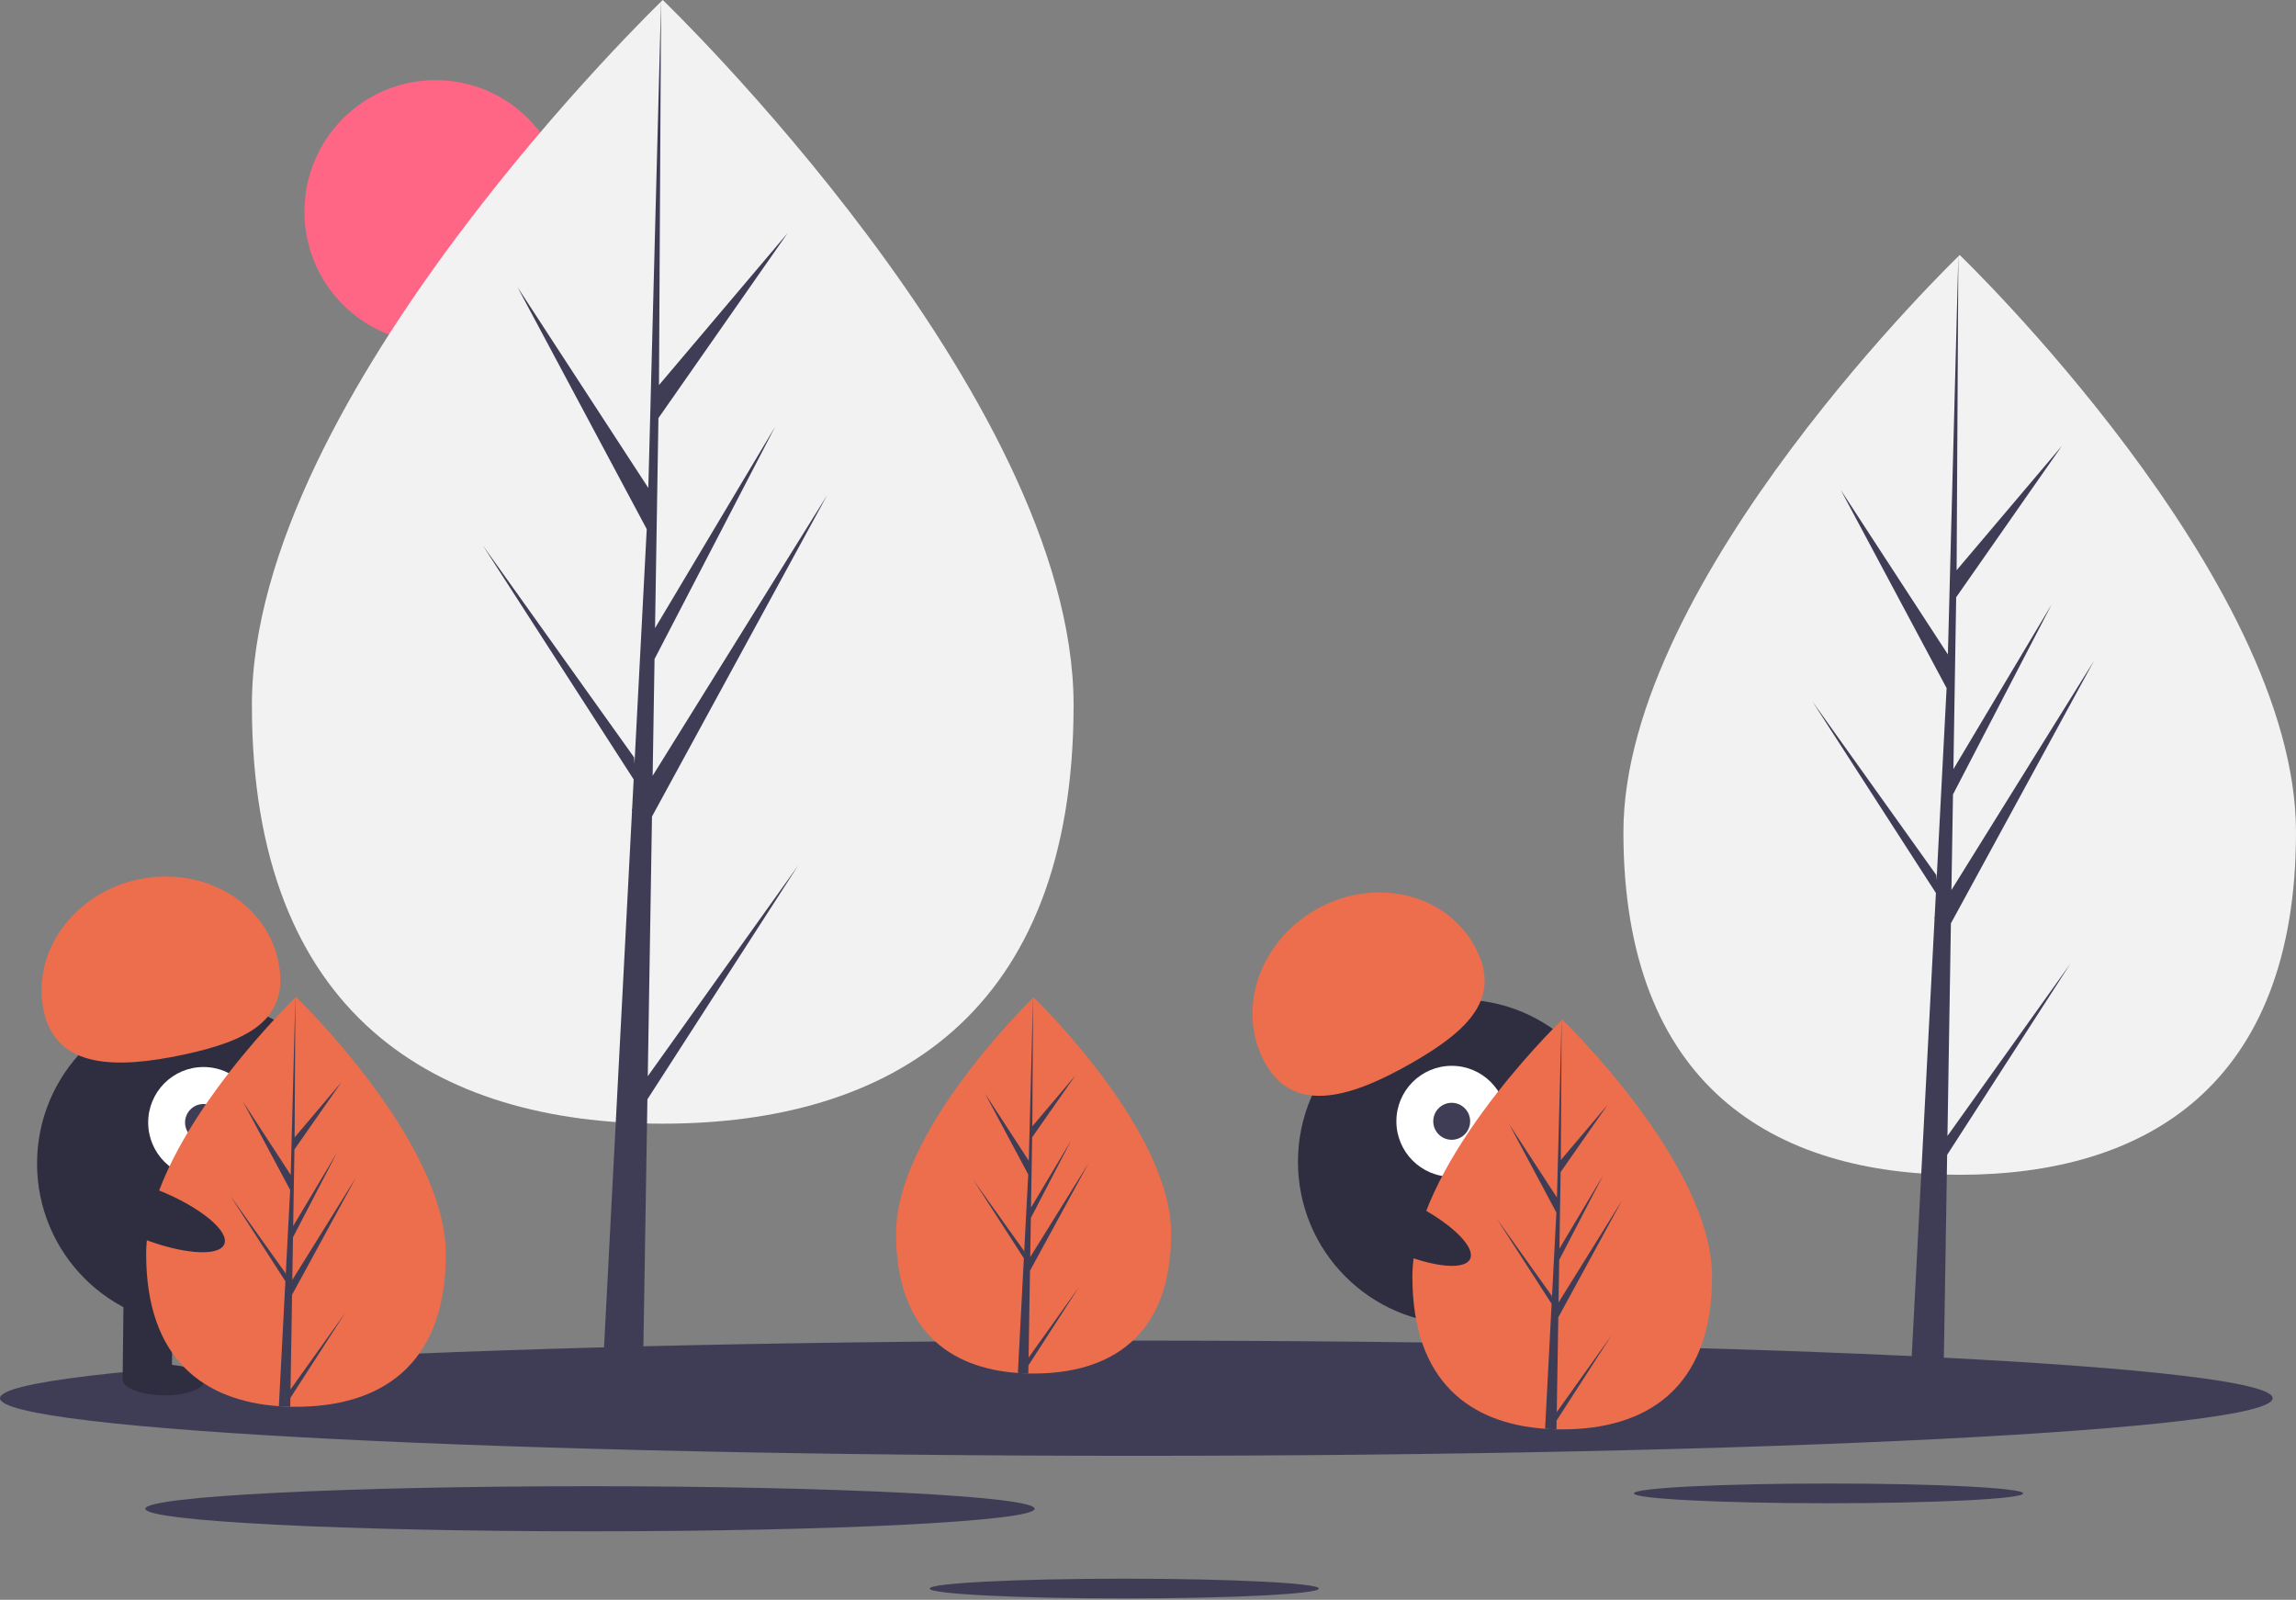 <svg width="244" height="170" viewBox="0 0 244 170" fill="none" xmlns="http://www.w3.org/2000/svg">
<rect x="0" y="0" width="244" height="170" fill="#808080" stroke="none"/>
<g clip-path="url(#clip0)">
<path d="M46.29 36.463C53.986 36.463 60.225 30.207 60.225 22.489C60.225 14.772 53.986 8.515 46.29 8.515C38.594 8.515 32.355 14.772 32.355 22.489C32.355 30.207 38.594 36.463 46.29 36.463Z" fill="#FF6584"/>
<path d="M114.092 74.918C114.092 107.89 94.544 119.403 70.431 119.403C46.318 119.403 26.77 107.89 26.77 74.918C26.77 41.946 70.431 0 70.431 0C70.431 0 114.092 41.946 114.092 74.918Z" fill="#F2F2F2"/>
<path d="M68.841 114.359L69.288 86.764L87.897 52.626L69.358 82.435L69.559 70.028L82.384 45.329L69.612 66.744L69.973 44.428L83.707 24.765L70.031 40.919L70.256 0L68.837 54.17L68.953 51.935L54.99 30.503L68.73 56.225L67.428 81.148L67.39 80.486L51.292 57.932L67.341 82.823L67.178 85.94L67.149 85.987L67.162 86.243L63.862 149.474H68.272L68.801 116.814L84.81 91.984L68.841 114.359Z" fill="#3F3D56"/>
<path d="M244 88.422C244 115.411 227.999 124.835 208.262 124.835C188.524 124.835 172.523 115.411 172.523 88.422C172.523 61.433 208.262 27.098 208.262 27.098C208.262 27.098 244 61.433 244 88.422Z" fill="#F2F2F2"/>
<path d="M206.96 120.707L207.326 98.119L222.558 70.175L207.383 94.576L207.548 84.419L218.046 64.202L207.591 81.732L207.887 63.465L219.129 47.37L207.933 60.593L208.119 27.098L206.956 71.439L207.052 69.61L195.622 52.067L206.869 73.121L205.804 93.522L205.772 92.98L192.596 74.519L205.732 94.893L205.599 97.444L205.575 97.483L205.586 97.692L202.884 149.45H206.494L206.927 122.716L220.031 102.392L206.96 120.707Z" fill="#3F3D56"/>
<path d="M120.758 154.698C187.451 154.698 241.516 151.958 241.516 148.577C241.516 145.196 187.451 142.456 120.758 142.456C54.065 142.456 0 145.196 0 148.577C0 151.958 54.065 154.698 120.758 154.698Z" fill="#3F3D56"/>
<path d="M194.323 159.739C205.746 159.739 215.006 159.269 215.006 158.69C215.006 158.111 205.746 157.642 194.323 157.642C182.9 157.642 173.64 158.111 173.64 158.69C173.64 159.269 182.9 159.739 194.323 159.739Z" fill="#3F3D56"/>
<path d="M119.479 169.852C130.902 169.852 140.162 169.382 140.162 168.803C140.162 168.224 130.902 167.755 119.479 167.755C108.056 167.755 98.796 168.224 98.796 168.803C98.796 169.382 108.056 169.852 119.479 169.852Z" fill="#3F3D56"/>
<path d="M62.697 162.719C88.795 162.719 109.951 161.647 109.951 160.324C109.951 159.001 88.795 157.929 62.697 157.929C36.6 157.929 15.444 159.001 15.444 160.324C15.444 161.647 36.6 162.719 62.697 162.719Z" fill="#3F3D56"/>
<path d="M21.139 140.889C30.639 140.889 38.341 133.167 38.341 123.64C38.341 114.114 30.639 106.391 21.139 106.391C11.639 106.391 3.938 114.114 3.938 123.64C3.938 133.167 11.639 140.889 21.139 140.889Z" fill="#2F2E41"/>
<path d="M18.367 137.146L13.142 137.084L13.032 146.472L18.257 146.534L18.367 137.146Z" fill="#2F2E41"/>
<path d="M28.818 137.269L23.593 137.208L23.483 146.596L28.708 146.657L28.818 137.269Z" fill="#2F2E41"/>
<path d="M21.739 146.684C21.75 145.78 19.809 145.024 17.404 144.995C14.999 144.967 13.041 145.677 13.03 146.581C13.02 147.486 14.961 148.242 17.366 148.27C19.771 148.299 21.729 147.588 21.739 146.684Z" fill="#2F2E41"/>
<path d="M32.193 146.589C32.204 145.685 30.263 144.929 27.858 144.9C25.453 144.872 23.495 145.582 23.484 146.486C23.474 147.391 25.414 148.147 27.819 148.175C30.224 148.204 32.182 147.494 32.193 146.589Z" fill="#2F2E41"/>
<path d="M21.626 125.174C24.873 125.174 27.505 122.535 27.505 119.279C27.505 116.023 24.873 113.384 21.626 113.384C18.379 113.384 15.747 116.023 15.747 119.279C15.747 122.535 18.379 125.174 21.626 125.174Z" fill="white"/>
<path d="M21.626 121.244C22.708 121.244 23.585 120.364 23.585 119.279C23.585 118.194 22.708 117.314 21.626 117.314C20.543 117.314 19.666 118.194 19.666 119.279C19.666 120.364 20.543 121.244 21.626 121.244Z" fill="#3F3D56"/>
<path d="M4.642 107.403C3.327 101.15 7.841 94.9 14.724 93.444C21.608 91.988 28.254 95.877 29.57 102.13C30.885 108.384 26.308 110.63 19.425 112.086C12.541 113.543 5.958 113.657 4.642 107.403Z" fill="#EC6E4C"/>
<path d="M47.379 133.263C47.379 145.289 40.25 149.487 31.456 149.487C31.252 149.487 31.049 149.485 30.846 149.481C30.438 149.472 30.034 149.452 29.636 149.425C21.699 148.862 15.532 144.447 15.532 133.263C15.532 121.689 30.282 107.085 31.39 106.004L31.392 106.002C31.434 105.96 31.456 105.94 31.456 105.94C31.456 105.94 47.379 121.238 47.379 133.263Z" fill="#EC6E4C"/>
<path d="M30.875 147.648L36.699 139.487L30.861 148.544L30.845 149.481C30.438 149.472 30.034 149.452 29.636 149.425L30.263 137.394L30.258 137.301L30.269 137.283L30.328 136.147L24.475 127.068L30.347 135.295L30.36 135.536L30.835 126.445L25.824 117.064L30.896 124.85L31.39 106.004L31.392 105.94V106.002L31.309 120.863L36.298 114.972L31.289 122.144L31.157 130.282L35.815 122.471L31.137 131.48L31.064 136.005L37.826 125.133L31.038 137.584L30.875 147.648Z" fill="#3F3D56"/>
<path d="M155.138 140.703C164.638 140.703 172.34 132.98 172.34 123.454C172.34 113.927 164.638 106.205 155.138 106.205C145.638 106.205 137.937 113.927 137.937 123.454C137.937 132.98 145.638 140.703 155.138 140.703Z" fill="#2F2E41"/>
<path d="M156.606 137.163L151.611 138.703L154.361 147.677L159.357 146.138L156.606 137.163Z" fill="#2F2E41"/>
<path d="M166.596 134.086L161.601 135.625L164.352 144.6L169.347 143.06L166.596 134.086Z" fill="#2F2E41"/>
<path d="M159.036 148.064C161.335 147.356 162.984 146.08 162.719 145.216C162.454 144.351 160.375 144.225 158.076 144.933C155.777 145.642 154.128 146.917 154.393 147.782C154.658 148.646 156.737 148.773 159.036 148.064Z" fill="#2F2E41"/>
<path d="M168.962 144.777C171.261 144.068 172.91 142.793 172.645 141.929C172.38 141.064 170.302 140.938 168.003 141.646C165.704 142.355 164.055 143.63 164.32 144.494C164.585 145.359 166.663 145.485 168.962 144.777Z" fill="#2F2E41"/>
<path d="M154.275 125.047C157.522 125.047 160.154 122.407 160.154 119.151C160.154 115.896 157.522 113.256 154.275 113.256C151.028 113.256 148.396 115.896 148.396 119.151C148.396 122.407 151.028 125.047 154.275 125.047Z" fill="white"/>
<path d="M154.275 121.116C155.357 121.116 156.235 120.237 156.235 119.151C156.235 118.066 155.357 117.186 154.275 117.186C153.193 117.186 152.315 118.066 152.315 119.151C152.315 120.237 153.193 121.116 154.275 121.116Z" fill="#3F3D56"/>
<path d="M134.489 113.036C131.334 107.483 133.731 100.15 139.844 96.658C145.956 93.166 153.469 94.837 156.624 100.39C159.779 105.943 156.104 109.483 149.991 112.975C143.878 116.467 137.644 118.589 134.489 113.036Z" fill="#EC6E4C"/>
<path d="M124.46 131.061C124.46 142.1 117.916 145.954 109.843 145.954C109.656 145.954 109.469 145.952 109.282 145.948C108.908 145.94 108.538 145.922 108.172 145.897C100.886 145.38 95.226 141.327 95.226 131.061C95.226 120.437 108.765 107.031 109.782 106.038L109.784 106.037C109.823 105.998 109.843 105.98 109.843 105.98C109.843 105.98 124.46 120.022 124.46 131.061Z" fill="#EC6E4C"/>
<path d="M109.31 144.265L114.656 136.775L109.297 145.088L109.283 145.948C108.909 145.94 108.538 145.922 108.172 145.897L108.748 134.853L108.744 134.767L108.754 134.751L108.808 133.708L103.435 125.374L108.825 132.926L108.837 133.147L109.273 124.803L104.673 116.191L109.329 123.338L109.782 106.038L109.784 105.98V106.037L109.708 119.679L114.288 114.27L109.69 120.854L109.568 128.325L113.844 121.155L109.551 129.424L109.483 133.578L115.69 123.598L109.46 135.027L109.31 144.265Z" fill="#3F3D56"/>
<path d="M181.944 135.665C181.944 147.69 174.815 151.889 166.02 151.889C165.816 151.889 165.613 151.887 165.41 151.882C165.002 151.874 164.599 151.854 164.2 151.827C156.263 151.264 150.097 146.849 150.097 135.665C150.097 124.091 164.846 109.487 165.954 108.406L165.956 108.404C165.999 108.362 166.02 108.342 166.02 108.342C166.02 108.342 181.944 123.64 181.944 135.665Z" fill="#EC6E4C"/>
<path d="M165.44 150.05L171.264 141.889L165.425 150.946L165.41 151.882C165.002 151.874 164.599 151.854 164.2 151.827L164.828 139.796L164.823 139.702L164.833 139.685L164.893 138.549L159.04 129.47L164.911 137.696L164.925 137.938L165.399 128.847L160.388 119.466L165.46 127.252L165.954 108.406L165.956 108.342V108.404L165.873 123.265L170.862 117.374L165.853 124.545L165.721 132.684L170.379 124.873L165.702 133.882L165.628 138.406L172.39 127.535L165.603 139.985L165.44 150.05Z" fill="#3F3D56"/>
<path d="M156.23 133.78C156.869 132.429 153.908 129.679 149.616 127.637C145.325 125.596 141.327 125.037 140.688 126.388C140.049 127.739 143.01 130.489 147.302 132.53C151.594 134.571 155.591 135.131 156.23 133.78Z" fill="#2F2E41"/>
<path d="M23.838 132.201C24.392 130.813 21.268 128.251 16.859 126.479C12.45 124.707 8.426 124.395 7.871 125.783C7.316 127.171 10.441 129.733 14.85 131.505C19.259 133.277 23.283 133.589 23.838 132.201Z" fill="#2F2E41"/>
</g>
<defs>
<clipPath id="clip0">
<rect width="244" height="169.852" fill="white"/>
</clipPath>
</defs>
</svg>

